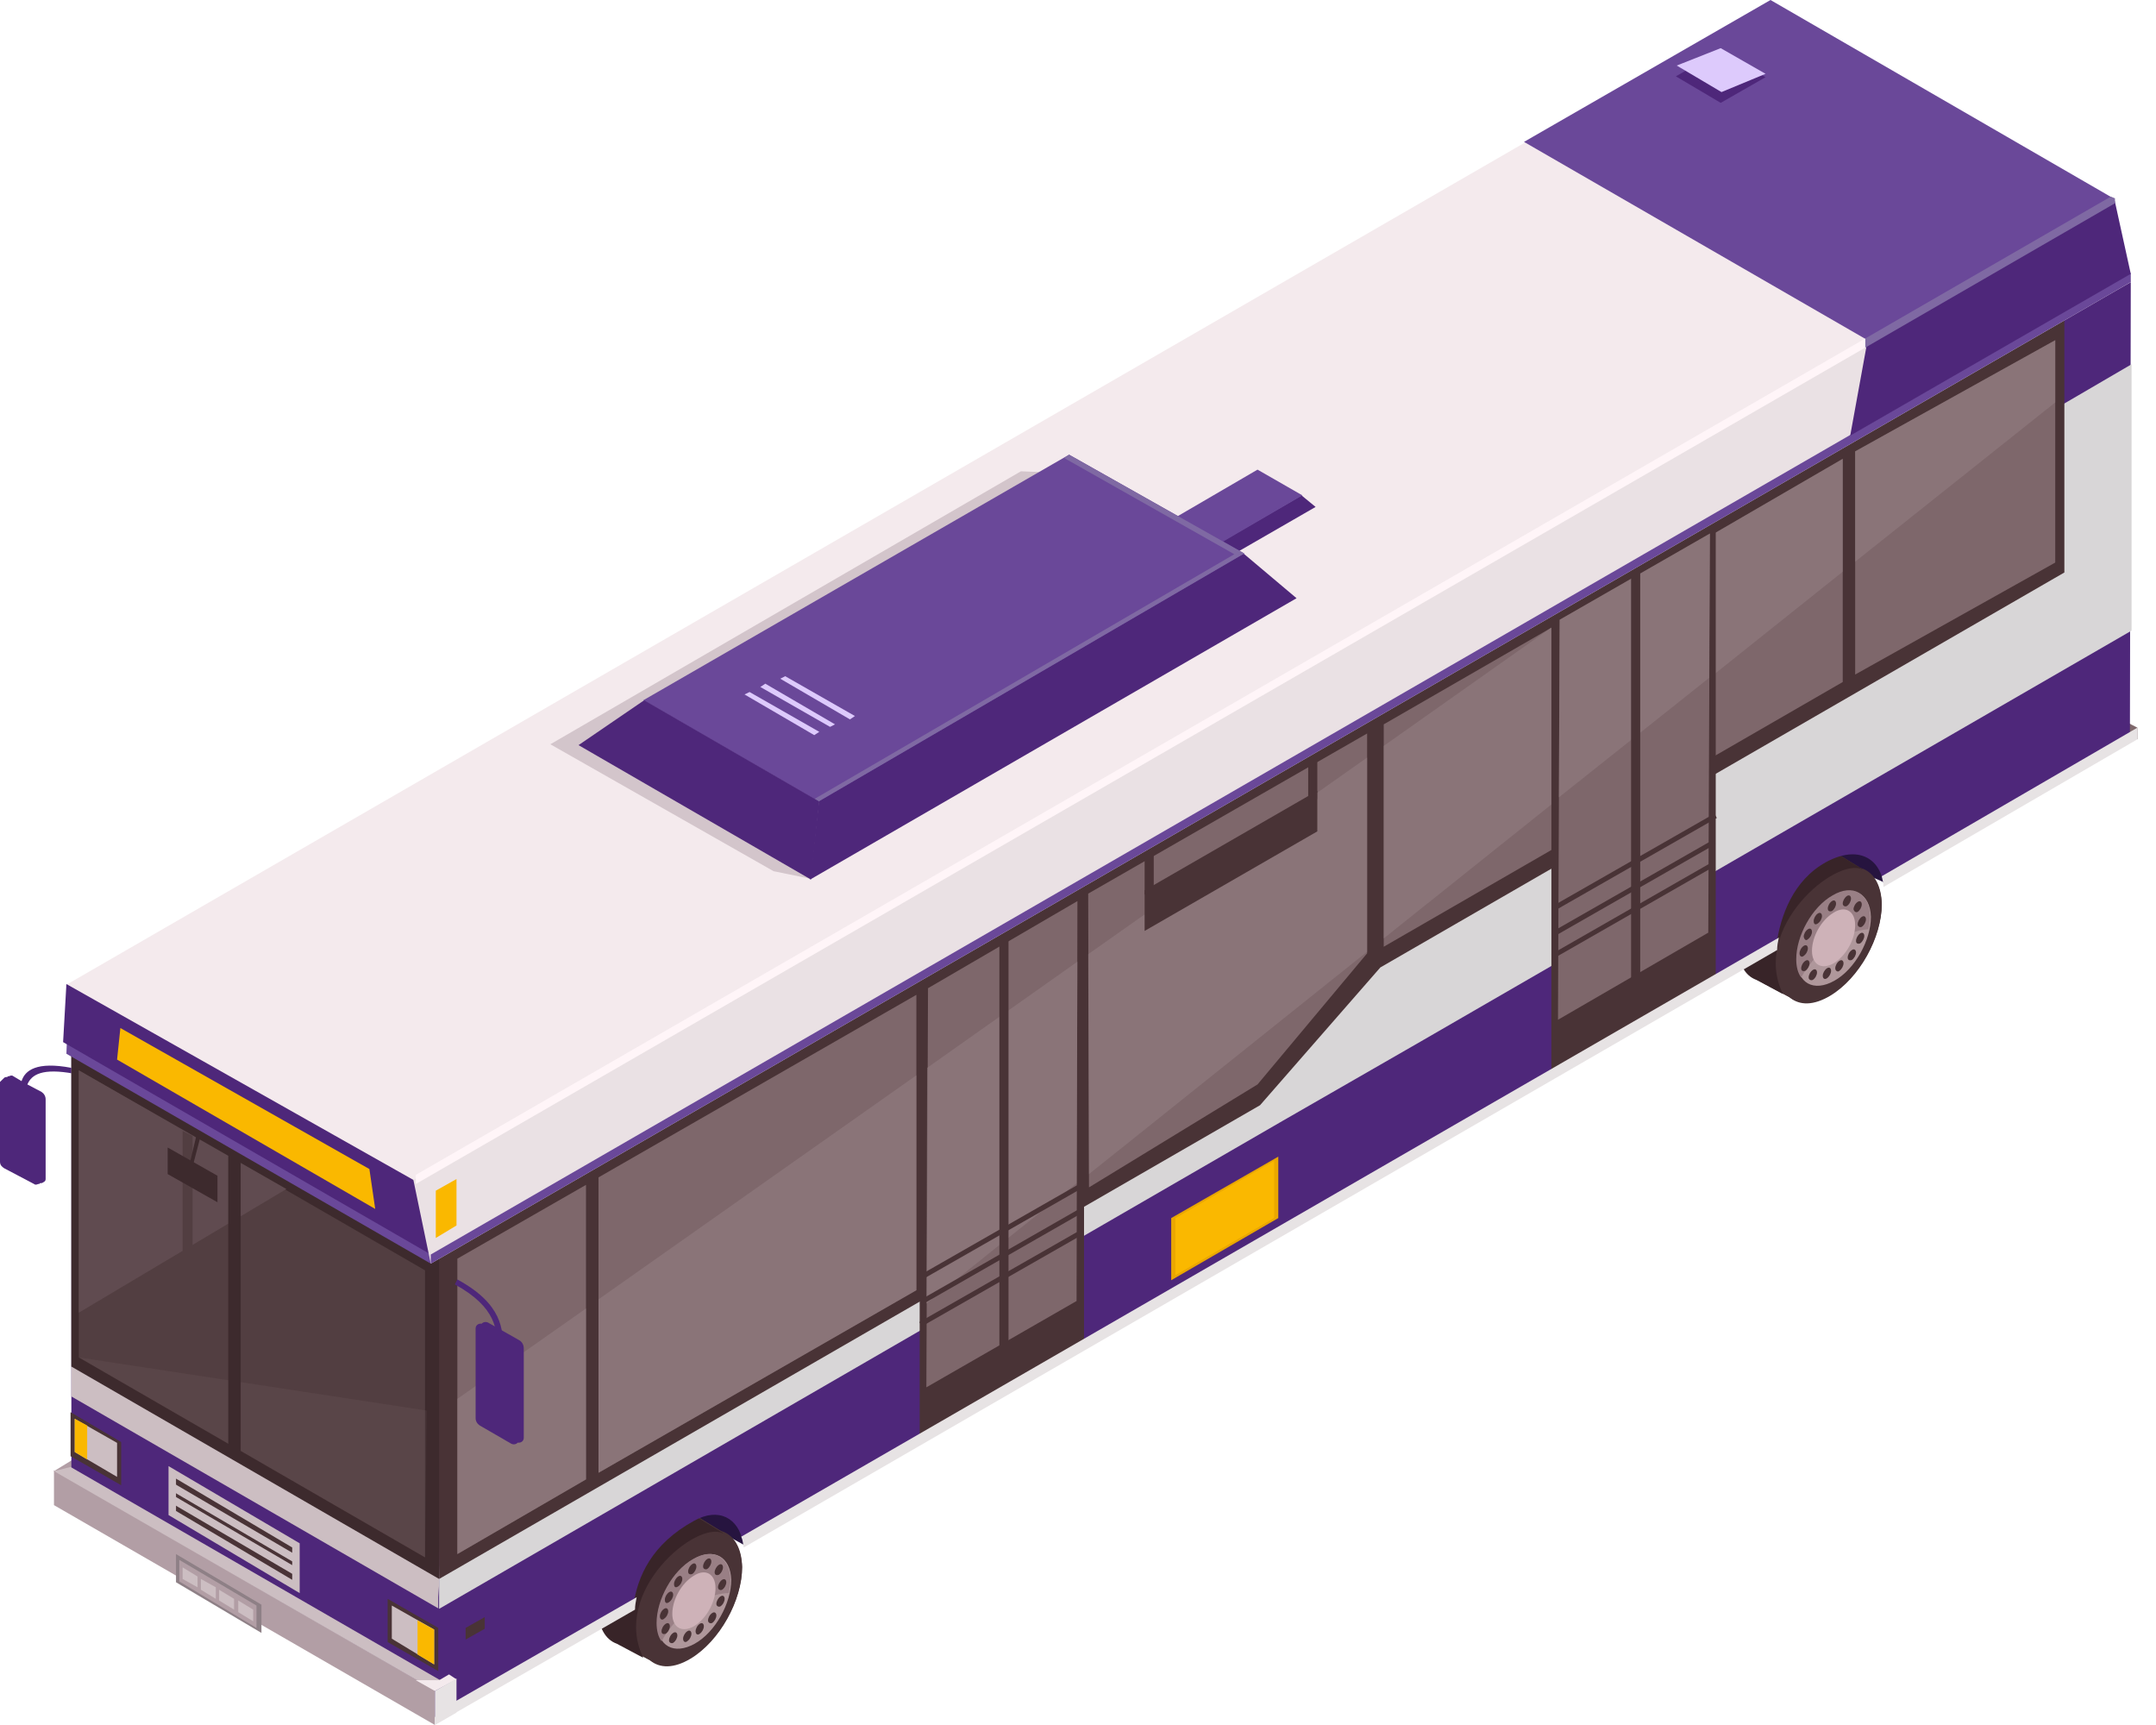 <svg width="30" height="24" viewBox="0 0 30 24" fill="none" xmlns="http://www.w3.org/2000/svg">
<path d="M29.025 9.755L29.741 10.124V10.286L29.025 9.928V9.755Z" fill="#7E676B"/>
<path d="M26.23 12.283L25.352 11.89L26.195 11.729L26.23 12.283Z" fill="#26143F"/>
<path d="M0.751 20.468L1.016 20.306L0.97 20.595L0.751 20.468Z" fill="#B29EA5"/>
<path d="M10.372 21.506L9.517 21.033L10.464 20.86L10.372 21.506Z" fill="#26143F"/>
<path d="M8.327 22.361C8.327 21.899 8.639 21.333 9.044 21.091C9.251 20.964 9.448 20.953 9.575 21.045V21.022L10.048 21.31C10.21 21.368 10.314 21.541 10.326 21.807C10.326 22.268 10.014 22.834 9.609 23.077C9.378 23.215 9.182 23.215 9.044 23.1L8.593 22.857C8.431 22.788 8.327 22.615 8.327 22.361Z" fill="#493336"/>
<path d="M8.327 22.361C8.327 21.899 8.639 21.333 9.044 21.091C9.448 20.849 9.771 21.033 9.783 21.495C9.783 21.957 9.471 22.522 9.067 22.765C8.662 23.007 8.339 22.823 8.327 22.361Z" fill="#493336"/>
<path d="M8.87 22.661C8.87 22.199 9.182 21.634 9.586 21.391C9.991 21.149 10.314 21.333 10.326 21.795C10.326 22.257 10.014 22.823 9.609 23.065C9.205 23.307 8.882 23.123 8.87 22.661Z" fill="#493336"/>
<path d="M9.113 23.134L8.535 22.823L8.963 22.569L9.113 23.134Z" fill="#493336"/>
<path d="M9.621 21.495L10.118 21.356L9.575 21.022L9.621 21.495Z" fill="#493336"/>
<path d="M9.147 22.58C9.147 22.257 9.367 21.853 9.656 21.691C9.933 21.529 10.164 21.657 10.175 21.98C10.175 22.303 9.956 22.707 9.667 22.869C9.378 23.03 9.147 22.903 9.147 22.58Z" fill="#AF979B"/>
<path d="M9.413 22.545C9.332 22.638 9.263 22.73 9.205 22.834C9.159 22.776 9.136 22.684 9.136 22.58C9.136 22.257 9.355 21.853 9.644 21.691C9.921 21.529 10.152 21.657 10.164 21.98C10.164 22.038 10.152 22.095 10.141 22.165C9.91 22.165 9.644 22.303 9.413 22.545Z" fill="#997F85"/>
<path d="M9.355 22.453C9.355 22.257 9.482 22.026 9.656 21.922C9.817 21.818 9.956 21.899 9.956 22.095C9.956 22.291 9.829 22.522 9.656 22.626C9.494 22.719 9.355 22.649 9.355 22.453Z" fill="#CEB2B8"/>
<path d="M9.044 21.102C9.251 20.976 9.448 20.964 9.575 21.056V21.033L10.048 21.322C10.048 21.322 10.06 21.322 10.06 21.333C9.69 21.149 8.501 22.142 8.951 23.065L8.582 22.869C8.42 22.811 8.327 22.638 8.316 22.384C8.327 21.899 8.651 21.333 9.044 21.102Z" fill="#382428"/>
<path d="M9.379 22.038C9.379 22.003 9.402 21.957 9.436 21.934C9.471 21.91 9.494 21.934 9.494 21.968C9.494 22.003 9.471 22.049 9.436 22.072C9.402 22.095 9.379 22.084 9.379 22.038Z" fill="#493336"/>
<path d="M9.251 22.257C9.251 22.222 9.275 22.176 9.309 22.153C9.344 22.13 9.367 22.153 9.367 22.188C9.367 22.222 9.344 22.268 9.309 22.291C9.275 22.315 9.251 22.303 9.251 22.257Z" fill="#493336"/>
<path d="M9.182 22.488C9.182 22.453 9.205 22.407 9.24 22.384C9.275 22.361 9.298 22.384 9.298 22.418C9.298 22.453 9.275 22.499 9.24 22.522C9.217 22.545 9.182 22.534 9.182 22.488Z" fill="#493336"/>
<path d="M9.205 22.696C9.205 22.661 9.228 22.615 9.263 22.592C9.298 22.569 9.321 22.592 9.321 22.626C9.321 22.661 9.298 22.707 9.263 22.73C9.228 22.742 9.205 22.73 9.205 22.696Z" fill="#493336"/>
<path d="M9.309 22.823C9.309 22.788 9.332 22.742 9.367 22.719C9.402 22.696 9.425 22.719 9.425 22.753C9.425 22.788 9.402 22.834 9.367 22.857C9.344 22.869 9.309 22.857 9.309 22.823Z" fill="#493336"/>
<path d="M9.505 22.799C9.505 22.765 9.529 22.719 9.563 22.696C9.598 22.672 9.621 22.696 9.621 22.73C9.621 22.765 9.598 22.811 9.563 22.834C9.54 22.857 9.505 22.846 9.505 22.799Z" fill="#493336"/>
<path d="M9.679 22.696C9.679 22.661 9.702 22.615 9.737 22.592C9.771 22.569 9.794 22.592 9.794 22.626C9.794 22.661 9.771 22.707 9.737 22.73C9.713 22.753 9.679 22.742 9.679 22.696Z" fill="#493336"/>
<path d="M9.852 22.545C9.852 22.511 9.875 22.465 9.91 22.442C9.944 22.419 9.968 22.442 9.968 22.476C9.968 22.511 9.944 22.557 9.91 22.58C9.887 22.592 9.852 22.58 9.852 22.545Z" fill="#493336"/>
<path d="M9.968 22.315C9.968 22.28 9.991 22.234 10.025 22.211C10.06 22.188 10.083 22.211 10.083 22.245C10.083 22.28 10.06 22.326 10.025 22.349C10.002 22.361 9.968 22.349 9.968 22.315Z" fill="#493336"/>
<path d="M9.991 22.084C9.991 22.049 10.014 22.003 10.048 21.98C10.083 21.957 10.106 21.98 10.106 22.014C10.106 22.049 10.083 22.095 10.048 22.118C10.025 22.13 9.991 22.118 9.991 22.084Z" fill="#493336"/>
<path d="M9.944 21.876C9.944 21.841 9.968 21.795 10.002 21.772C10.037 21.749 10.06 21.772 10.06 21.807C10.06 21.841 10.037 21.887 10.002 21.91C9.968 21.922 9.944 21.91 9.944 21.876Z" fill="#493336"/>
<path d="M9.783 21.795C9.783 21.76 9.806 21.714 9.84 21.691C9.875 21.668 9.898 21.691 9.898 21.726C9.898 21.76 9.875 21.807 9.84 21.83C9.817 21.841 9.783 21.83 9.783 21.795Z" fill="#493336"/>
<path d="M9.575 21.864C9.575 21.83 9.598 21.784 9.633 21.761C9.667 21.737 9.69 21.761 9.69 21.795C9.69 21.83 9.667 21.876 9.633 21.899C9.598 21.911 9.575 21.899 9.575 21.864Z" fill="#493336"/>
<path d="M24.186 13.137C24.186 12.675 24.497 12.11 24.902 11.867C25.11 11.74 25.306 11.729 25.433 11.821V11.798L25.906 12.087C26.068 12.144 26.172 12.318 26.184 12.583C26.184 13.045 25.872 13.611 25.468 13.853C25.236 13.992 25.04 13.992 24.902 13.876L24.451 13.634C24.289 13.564 24.186 13.391 24.186 13.137Z" fill="#493336"/>
<path d="M24.186 13.137C24.186 12.675 24.497 12.11 24.902 11.867C25.306 11.625 25.629 11.81 25.641 12.271C25.641 12.733 25.329 13.299 24.925 13.541C24.52 13.784 24.197 13.599 24.186 13.137Z" fill="#493336"/>
<path d="M24.728 13.437C24.728 12.976 25.04 12.41 25.444 12.168C25.849 11.925 26.172 12.11 26.184 12.572C26.184 13.033 25.872 13.599 25.468 13.841C25.063 14.084 24.728 13.899 24.728 13.437Z" fill="#493336"/>
<path d="M24.971 13.911L24.393 13.599L24.821 13.345L24.971 13.911Z" fill="#493336"/>
<path d="M25.479 12.26L25.976 12.133L25.433 11.798L25.479 12.26Z" fill="#493336"/>
<path d="M25.006 13.356C25.006 13.033 25.225 12.629 25.514 12.467C25.791 12.306 26.022 12.433 26.033 12.756C26.033 13.079 25.814 13.483 25.525 13.645C25.236 13.807 25.006 13.68 25.006 13.356Z" fill="#AF979B"/>
<path d="M25.271 13.31C25.19 13.403 25.121 13.495 25.063 13.599C25.017 13.541 24.994 13.449 24.994 13.345C24.994 13.022 25.213 12.618 25.502 12.456C25.779 12.294 26.01 12.421 26.022 12.745C26.022 12.802 26.01 12.86 25.999 12.929C25.768 12.941 25.502 13.079 25.271 13.31Z" fill="#997F85"/>
<path d="M25.213 13.229C25.213 13.033 25.34 12.802 25.514 12.698C25.675 12.595 25.814 12.675 25.814 12.872C25.814 13.068 25.687 13.299 25.514 13.403C25.352 13.495 25.213 13.426 25.213 13.229Z" fill="#CEB2B8"/>
<path d="M24.902 11.867C25.11 11.74 25.306 11.729 25.433 11.821V11.798L25.906 12.087C25.906 12.087 25.918 12.087 25.918 12.098C25.548 11.913 24.359 12.906 24.809 13.83L24.44 13.633C24.278 13.576 24.186 13.403 24.174 13.149C24.186 12.675 24.497 12.11 24.902 11.867Z" fill="#382428"/>
<path d="M25.237 12.814C25.237 12.779 25.26 12.733 25.294 12.71C25.329 12.687 25.352 12.71 25.352 12.745C25.352 12.779 25.329 12.825 25.294 12.848C25.26 12.872 25.237 12.86 25.237 12.814Z" fill="#493336"/>
<path d="M25.098 13.033C25.098 12.999 25.121 12.952 25.156 12.929C25.19 12.906 25.213 12.929 25.213 12.964C25.213 12.999 25.19 13.045 25.156 13.068C25.133 13.091 25.109 13.079 25.098 13.033Z" fill="#493336"/>
<path d="M25.04 13.264C25.04 13.229 25.063 13.183 25.098 13.16C25.133 13.137 25.156 13.16 25.156 13.195C25.156 13.229 25.133 13.276 25.098 13.299C25.075 13.322 25.04 13.31 25.04 13.264Z" fill="#493336"/>
<path d="M25.063 13.472C25.063 13.437 25.086 13.391 25.121 13.368C25.156 13.345 25.179 13.368 25.179 13.403C25.179 13.437 25.156 13.483 25.121 13.507C25.086 13.518 25.063 13.507 25.063 13.472Z" fill="#493336"/>
<path d="M25.167 13.599C25.167 13.564 25.19 13.518 25.225 13.495C25.26 13.472 25.283 13.495 25.283 13.53C25.283 13.564 25.26 13.611 25.225 13.633C25.202 13.645 25.167 13.633 25.167 13.599Z" fill="#493336"/>
<path d="M25.363 13.576C25.363 13.541 25.387 13.495 25.421 13.472C25.456 13.449 25.479 13.472 25.479 13.507C25.479 13.541 25.456 13.587 25.421 13.611C25.387 13.634 25.363 13.611 25.363 13.576Z" fill="#493336"/>
<path d="M25.537 13.472C25.537 13.437 25.56 13.391 25.595 13.368C25.629 13.345 25.652 13.368 25.652 13.403C25.652 13.437 25.629 13.483 25.595 13.507C25.572 13.53 25.537 13.507 25.537 13.472Z" fill="#493336"/>
<path d="M25.71 13.322C25.71 13.287 25.733 13.241 25.768 13.218C25.802 13.195 25.826 13.218 25.826 13.252C25.826 13.287 25.802 13.333 25.768 13.356C25.733 13.368 25.71 13.356 25.71 13.322Z" fill="#493336"/>
<path d="M25.826 13.091C25.826 13.056 25.849 13.01 25.883 12.987C25.918 12.964 25.941 12.987 25.941 13.022C25.941 13.056 25.918 13.102 25.883 13.126C25.849 13.137 25.826 13.126 25.826 13.091Z" fill="#493336"/>
<path d="M25.849 12.86C25.849 12.825 25.872 12.779 25.906 12.756C25.941 12.733 25.964 12.756 25.964 12.791C25.964 12.825 25.941 12.872 25.906 12.895C25.883 12.906 25.849 12.895 25.849 12.86Z" fill="#493336"/>
<path d="M25.791 12.652C25.791 12.618 25.814 12.571 25.849 12.548C25.883 12.525 25.906 12.548 25.906 12.583C25.906 12.618 25.883 12.664 25.849 12.687C25.826 12.698 25.802 12.687 25.791 12.652Z" fill="#493336"/>
<path d="M25.641 12.571C25.641 12.537 25.664 12.491 25.698 12.467C25.733 12.444 25.756 12.467 25.756 12.502C25.756 12.537 25.733 12.583 25.698 12.606C25.675 12.618 25.641 12.606 25.641 12.571Z" fill="#493336"/>
<path d="M25.433 12.641C25.433 12.606 25.456 12.56 25.491 12.537C25.525 12.514 25.548 12.537 25.548 12.572C25.548 12.606 25.525 12.652 25.491 12.675C25.456 12.687 25.433 12.675 25.433 12.641Z" fill="#493336"/>
<path d="M0.901 13.714L24.474 0.104L29.418 2.782L5.81 16.485L0.901 13.714Z" fill="#F4EAED"/>
<path d="M11.273 12.225L10.764 12.121L7.658 10.355L14.206 6.557L14.761 6.58L17.256 8.67L11.273 12.225Z" fill="#D3C5CB"/>
<path d="M0.058 14.996C0.069 14.984 0.092 14.984 0.104 14.984C0.104 14.973 0.116 14.973 0.127 14.973C0.15 14.961 0.173 14.961 0.185 14.973L0.3 15.042C0.347 14.892 0.508 14.765 0.993 14.857L1.028 14.938C0.589 14.857 0.439 14.95 0.381 15.088L0.578 15.192C0.612 15.215 0.635 15.25 0.635 15.296V16.404C0.635 16.427 0.624 16.439 0.601 16.45C0.589 16.462 0.566 16.462 0.554 16.462C0.554 16.473 0.543 16.473 0.531 16.473C0.508 16.485 0.485 16.485 0.474 16.473L0.058 16.254C0.023 16.231 5.72205e-06 16.208 5.72205e-06 16.162V15.053C0.035 15.019 0.046 15.007 0.058 14.996Z" fill="#4E277A"/>
<path d="M0.993 13.864L6.11 16.681L6.295 22.453L6.11 23.919L0.993 21.056V13.864Z" fill="#4E277A"/>
<path d="M0.993 14.592L6.11 17.547V22.384L0.993 19.429V14.592Z" fill="#CCBEC2"/>
<path d="M0.751 20.456L6.052 23.515V24L0.751 20.941V20.456Z" fill="#B29EA5"/>
<path d="M0.993 14.545L6.202 17.501L6.11 21.968L0.993 19.013V14.545Z" fill="#3D2A2D"/>
<path d="M1.097 14.892L5.914 17.674V21.668L1.097 18.886V14.892Z" fill="#523E41"/>
<path d="M1.097 18.263L3.985 16.543L1.097 14.892V18.263Z" fill="#604B50"/>
<path d="M2.541 15.735L2.68 15.804V18.124H2.541V15.735Z" fill="#523E41"/>
<path d="M0.947 14.049L6.075 16.935L5.994 17.581L0.924 14.661L0.947 14.049Z" fill="#6A4899"/>
<path d="M0.924 13.691L5.833 16.462L5.994 17.454L0.878 14.499L0.924 13.691Z" fill="#4E277A"/>
<path d="M25.41 11.994C24.948 12.248 24.774 12.745 24.717 13.149L10.337 21.46C10.279 21.125 10.002 20.964 9.656 21.16C9.067 21.483 8.87 21.934 8.813 22.338L6.098 23.908V22.222L6.468 16.635L29.649 3.925L29.637 10.309L26.207 12.283C26.149 11.948 25.86 11.752 25.41 11.994Z" fill="#4E277A"/>
<path d="M6.11 22.384V21.968L6.283 18.713L29.66 5.068V8.774L19.773 14.488L17.845 15.596L6.11 22.384Z" fill="#D8D6D7"/>
<path d="M6.11 17.385L28.725 4.341V7.965L19.207 13.46L17.533 15.377L6.11 21.968V17.385Z" fill="#493336"/>
<path d="M0.751 20.468L0.982 20.41L6.145 23.388L5.983 23.48L0.751 20.468Z" fill="#CCBEC2"/>
<path d="M5.786 23.377H6.11L6.248 23.296L6.352 23.365L6.052 23.527L5.786 23.377Z" fill="#F4EAED"/>
<path d="M6.052 23.527L6.352 23.354V23.827L6.052 24V23.527Z" fill="#E7E3E4"/>
<path d="M11.4 11.105L17.302 7.7L18.041 8.323L11.273 12.237L11.4 11.105Z" fill="#4E277A"/>
<path d="M6.364 17.512L8.154 16.485V20.583L6.364 21.622V17.512Z" fill="#7E676B"/>
<path d="M15.142 12.433L19.023 10.205V13.264L17.498 15.088L15.153 16.52L15.142 12.433Z" fill="#7E676B"/>
<path d="M19.254 10.078L21.956 8.52V11.613L19.254 13.172V10.078Z" fill="#7E676B"/>
<path d="M25.814 6.28L28.598 4.733V7.827L25.814 9.385V6.28Z" fill="#7E676B"/>
<path d="M29.418 2.759L5.752 16.416L5.994 17.581L29.649 3.925L29.418 2.759Z" fill="#EAE1E4"/>
<path d="M6.352 16.404L6.064 16.566V17.224L6.352 17.05V16.404Z" fill="#FAB800"/>
<path d="M12.797 14.037L15.084 12.71V18.736L12.797 20.052V14.037Z" fill="#493336"/>
<path d="M29.649 3.798L5.994 17.454V17.581L29.649 3.925V3.798Z" fill="#6A4899"/>
<path d="M26.184 12.191L29.741 10.124V10.286L26.207 12.341C26.207 12.283 26.195 12.237 26.184 12.191Z" fill="#E7E3E4"/>
<path d="M8.859 22.222C8.847 22.28 8.836 22.338 8.836 22.395L6.064 23.988V23.827L8.859 22.222Z" fill="#E7E3E4"/>
<path d="M5.14 16.265L5.221 16.82L1.629 14.742L1.675 14.303L5.14 16.265Z" fill="#FAB800"/>
<path d="M16.597 7.769L18.11 6.892L18.306 7.053L16.562 8.058L16.597 7.769Z" fill="#4E277A"/>
<path d="M15.973 7.423L17.498 6.534L18.122 6.892L16.597 7.781L15.973 7.423Z" fill="#6A4899"/>
<path d="M14.922 6.915L16.239 7.677L16.17 8.266L14.437 7.261L14.922 6.915Z" fill="#BAAF49"/>
<path d="M8.951 9.743L14.876 6.326L17.313 7.7L11.388 11.152L8.951 9.743Z" fill="#6A4899"/>
<path d="M17.175 7.711L14.807 6.372L14.876 6.326L17.313 7.7L11.388 11.152L11.331 11.117L17.175 7.711Z" fill="#7F69A3"/>
<path d="M10.43 9.628L11.4 10.182L11.33 10.228L10.36 9.662L10.43 9.628Z" fill="#DDCAFC"/>
<path d="M10.649 9.512L11.619 10.078L11.55 10.113L10.58 9.558L10.649 9.512Z" fill="#DDCAFC"/>
<path d="M10.926 9.408L11.896 9.962L11.827 10.009L10.857 9.443L10.926 9.408Z" fill="#DDCAFC"/>
<path d="M8.963 9.743L11.4 11.152L11.284 12.237L8.05 10.367L8.963 9.743Z" fill="#4E277A"/>
<path opacity="0.1" d="M5.937 19.625L1.097 18.886L5.914 21.668L5.937 19.625Z" fill="#968387"/>
<path d="M3.176 16.081H3.349V20.214H3.176V16.081Z" fill="#3D2A2D"/>
<path d="M5.394 22.245L6.098 22.649V23.25L5.394 22.846V22.245Z" fill="#493336"/>
<path d="M0.982 19.648L1.686 20.064V20.664L0.982 20.26V19.648Z" fill="#493336"/>
<path d="M6.479 22.649L6.745 22.499V22.661L6.479 22.811V22.649Z" fill="#493336"/>
<path d="M12.751 17.951L8.328 20.491V16.381L12.751 13.841V17.951Z" fill="#7E676B"/>
<path d="M22.141 8.416L25.641 6.384V9.489L22.141 11.509V8.416Z" fill="#7E676B"/>
<path d="M2.402 20.491L4.123 21.506V22.072L2.402 21.068V20.491Z" fill="#493336"/>
<path d="M2.449 21.622L3.638 22.326V22.719L2.449 22.014V21.622Z" fill="#8E8086"/>
<path d="M25.745 6.061L25.987 4.733L29.418 2.759L29.649 3.81L25.745 6.061Z" fill="#4E277A"/>
<path d="M21.206 1.974L24.636 0L29.406 2.759L25.987 4.733L21.206 1.974Z" fill="#6A4899"/>
<path d="M18.203 10.563L18.33 10.505V11.117H18.203V10.563Z" fill="#493336"/>
<path d="M15.927 11.89L16.054 11.833V12.444H15.927V11.89Z" fill="#493336"/>
<path d="M2.333 15.965L3.026 16.358V16.727L2.333 16.335V15.965Z" fill="#3D2A2D"/>
<path d="M12.913 13.749L14.992 12.537L14.98 18.101L12.89 19.302L12.913 13.749Z" fill="#7E676B"/>
<path opacity="0.5" d="M6.364 21.622V19.463L8.154 18.205V20.583L6.364 21.622Z" fill="#968387"/>
<path opacity="0.5" d="M19.023 10.54V13.241L15.153 16.335L15.142 13.276L19.023 10.54Z" fill="#968387"/>
<path opacity="0.5" d="M21.575 8.739L21.956 8.52V10.898L19.254 13.056V10.378L21.575 8.739Z" fill="#968387"/>
<path opacity="0.5" d="M28.598 4.733V5.599L25.814 7.815V6.28L28.598 4.733Z" fill="#968387"/>
<path opacity="0.5" d="M8.328 20.491V18.078L12.751 14.961V17.951L8.328 20.491Z" fill="#968387"/>
<path opacity="0.5" d="M25.641 6.384V7.954L22.141 10.747V8.416L25.641 6.384Z" fill="#968387"/>
<path opacity="0.5" d="M14.992 13.38L14.98 16.462L12.89 18.136L12.901 14.857L14.992 13.38Z" fill="#968387"/>
<path d="M13.906 13.091H14.033V18.863H13.906V13.091Z" fill="#493336"/>
<path d="M5.452 22.338L6.041 22.672V23.157L5.452 22.799V22.338Z" fill="#CCBEC2"/>
<path d="M1.04 19.74L1.629 20.075V20.548L1.04 20.202V19.74Z" fill="#CCBEC2"/>
<path d="M1.04 19.74L1.213 19.833V20.306L1.04 20.202V19.74Z" fill="#FAB800"/>
<path d="M29.371 2.736L29.429 2.759V2.828L25.953 4.837V4.71L29.371 2.736Z" fill="#7F69A3"/>
<path d="M5.786 16.346L25.953 4.71V4.837L5.786 16.473V16.346Z" fill="#FFF5F8"/>
<path d="M18.33 11.002V11.567L15.927 12.952V12.387L18.33 11.002Z" fill="#493336"/>
<path d="M24.567 1.074L23.943 0.704L23.319 1.062L23.943 1.431L24.567 1.074Z" fill="#4E277A"/>
<path d="M24.567 1.027L23.943 0.67L23.331 0.912L23.954 1.281L24.567 1.027Z" fill="#DDCAFC"/>
<path d="M17.787 16.947L16.297 17.812V16.947L17.787 16.092V16.947Z" fill="#EAA700"/>
<path d="M16.355 16.947L17.729 16.15V16.947L16.355 17.743V16.947Z" fill="#FAB800"/>
<path d="M15.009 17.128L15.043 17.188L12.827 18.454L12.793 18.394L15.009 17.128Z" fill="#493336"/>
<path d="M12.855 18.136L15.073 16.866L15.038 16.808L12.82 18.078L12.855 18.136Z" fill="#493336"/>
<path d="M15.061 16.448L15.096 16.508L12.88 17.775L12.846 17.715L15.061 16.448Z" fill="#493336"/>
<path d="M5.81 22.545L6.041 22.672V23.157L5.81 23.019V22.545Z" fill="#FAB800"/>
<path d="M4.17 22.165V21.472L2.345 20.398V21.079L4.17 22.165ZM4.066 21.53V21.98L2.449 21.022V20.572L4.066 21.53Z" fill="#CCBEC2"/>
<path d="M6.687 18.459C6.687 18.436 6.699 18.413 6.722 18.401C6.745 18.39 6.768 18.39 6.791 18.401L7.219 18.643C7.265 18.667 7.288 18.713 7.288 18.759V20.006C7.288 20.029 7.276 20.052 7.253 20.064C7.23 20.075 7.207 20.075 7.184 20.064L6.745 19.809C6.71 19.786 6.687 19.752 6.687 19.706V18.459Z" fill="#4E277A"/>
<path d="M6.618 18.482C6.618 18.459 6.63 18.436 6.653 18.424C6.676 18.413 6.699 18.413 6.722 18.424L7.149 18.667C7.196 18.69 7.219 18.736 7.219 18.782V20.029C7.219 20.052 7.207 20.075 7.184 20.087C7.161 20.098 7.138 20.098 7.115 20.087L6.676 19.833C6.641 19.809 6.618 19.775 6.618 19.729V18.482Z" fill="#4E277A"/>
<path d="M6.93 18.794H6.999V18.771C6.999 18.505 6.999 18.147 6.364 17.801L6.329 17.87C6.918 18.193 6.918 18.517 6.918 18.771L6.93 18.794Z" fill="#4E277A"/>
<path d="M21.587 8.67L23.874 7.354V13.61L21.587 14.926V8.67Z" fill="#493336"/>
<path d="M21.702 8.623L23.793 7.423L23.77 12.976L21.679 14.188L21.702 8.623Z" fill="#7E676B"/>
<path opacity="0.5" d="M21.702 8.623L23.793 7.423L23.781 9.432L21.691 11.094L21.702 8.623Z" fill="#968387"/>
<path d="M22.696 7.965H22.823V13.737H22.696V7.965Z" fill="#493336"/>
<path d="M21.621 13.333L23.839 12.063L23.804 12.006L21.587 13.276L21.621 13.333Z" fill="#493336"/>
<path d="M23.836 11.685L23.87 11.745L21.655 13.012L21.62 12.952L23.836 11.685Z" fill="#493336"/>
<path d="M23.855 11.32L23.889 11.38L21.673 12.647L21.639 12.587L23.855 11.32Z" fill="#493336"/>
<path d="M10.314 21.38L24.752 13.045C24.74 13.102 24.728 13.16 24.728 13.218L10.349 21.53C10.337 21.472 10.337 21.426 10.314 21.38Z" fill="#E7E3E4"/>
<path d="M2.737 15.781L2.795 15.792L2.668 16.277L2.622 16.265L2.737 15.781Z" fill="#3D2A2D"/>
<path d="M2.414 20.636L4.138 21.645L4.085 21.735L2.361 20.725L2.414 20.636Z" fill="#CCBEC2"/>
<path d="M2.418 20.81L4.141 21.82L4.089 21.91L2.365 20.9L2.418 20.81Z" fill="#CCBEC2"/>
<path d="M2.495 21.703L3.569 22.338V22.649L2.495 22.003V21.703Z" fill="#B29EA5"/>
<path d="M3.315 22.268L3.523 22.395V22.557L3.315 22.43V22.268Z" fill="#CCBEC2"/>
<path d="M3.049 22.118L3.257 22.245V22.395L3.049 22.268V22.118Z" fill="#CCBEC2"/>
<path d="M2.795 21.968L3.003 22.084V22.245L2.795 22.118V21.968Z" fill="#CCBEC2"/>
<path d="M2.541 21.807L2.749 21.934V22.084L2.541 21.968V21.807Z" fill="#CCBEC2"/>
</svg>
